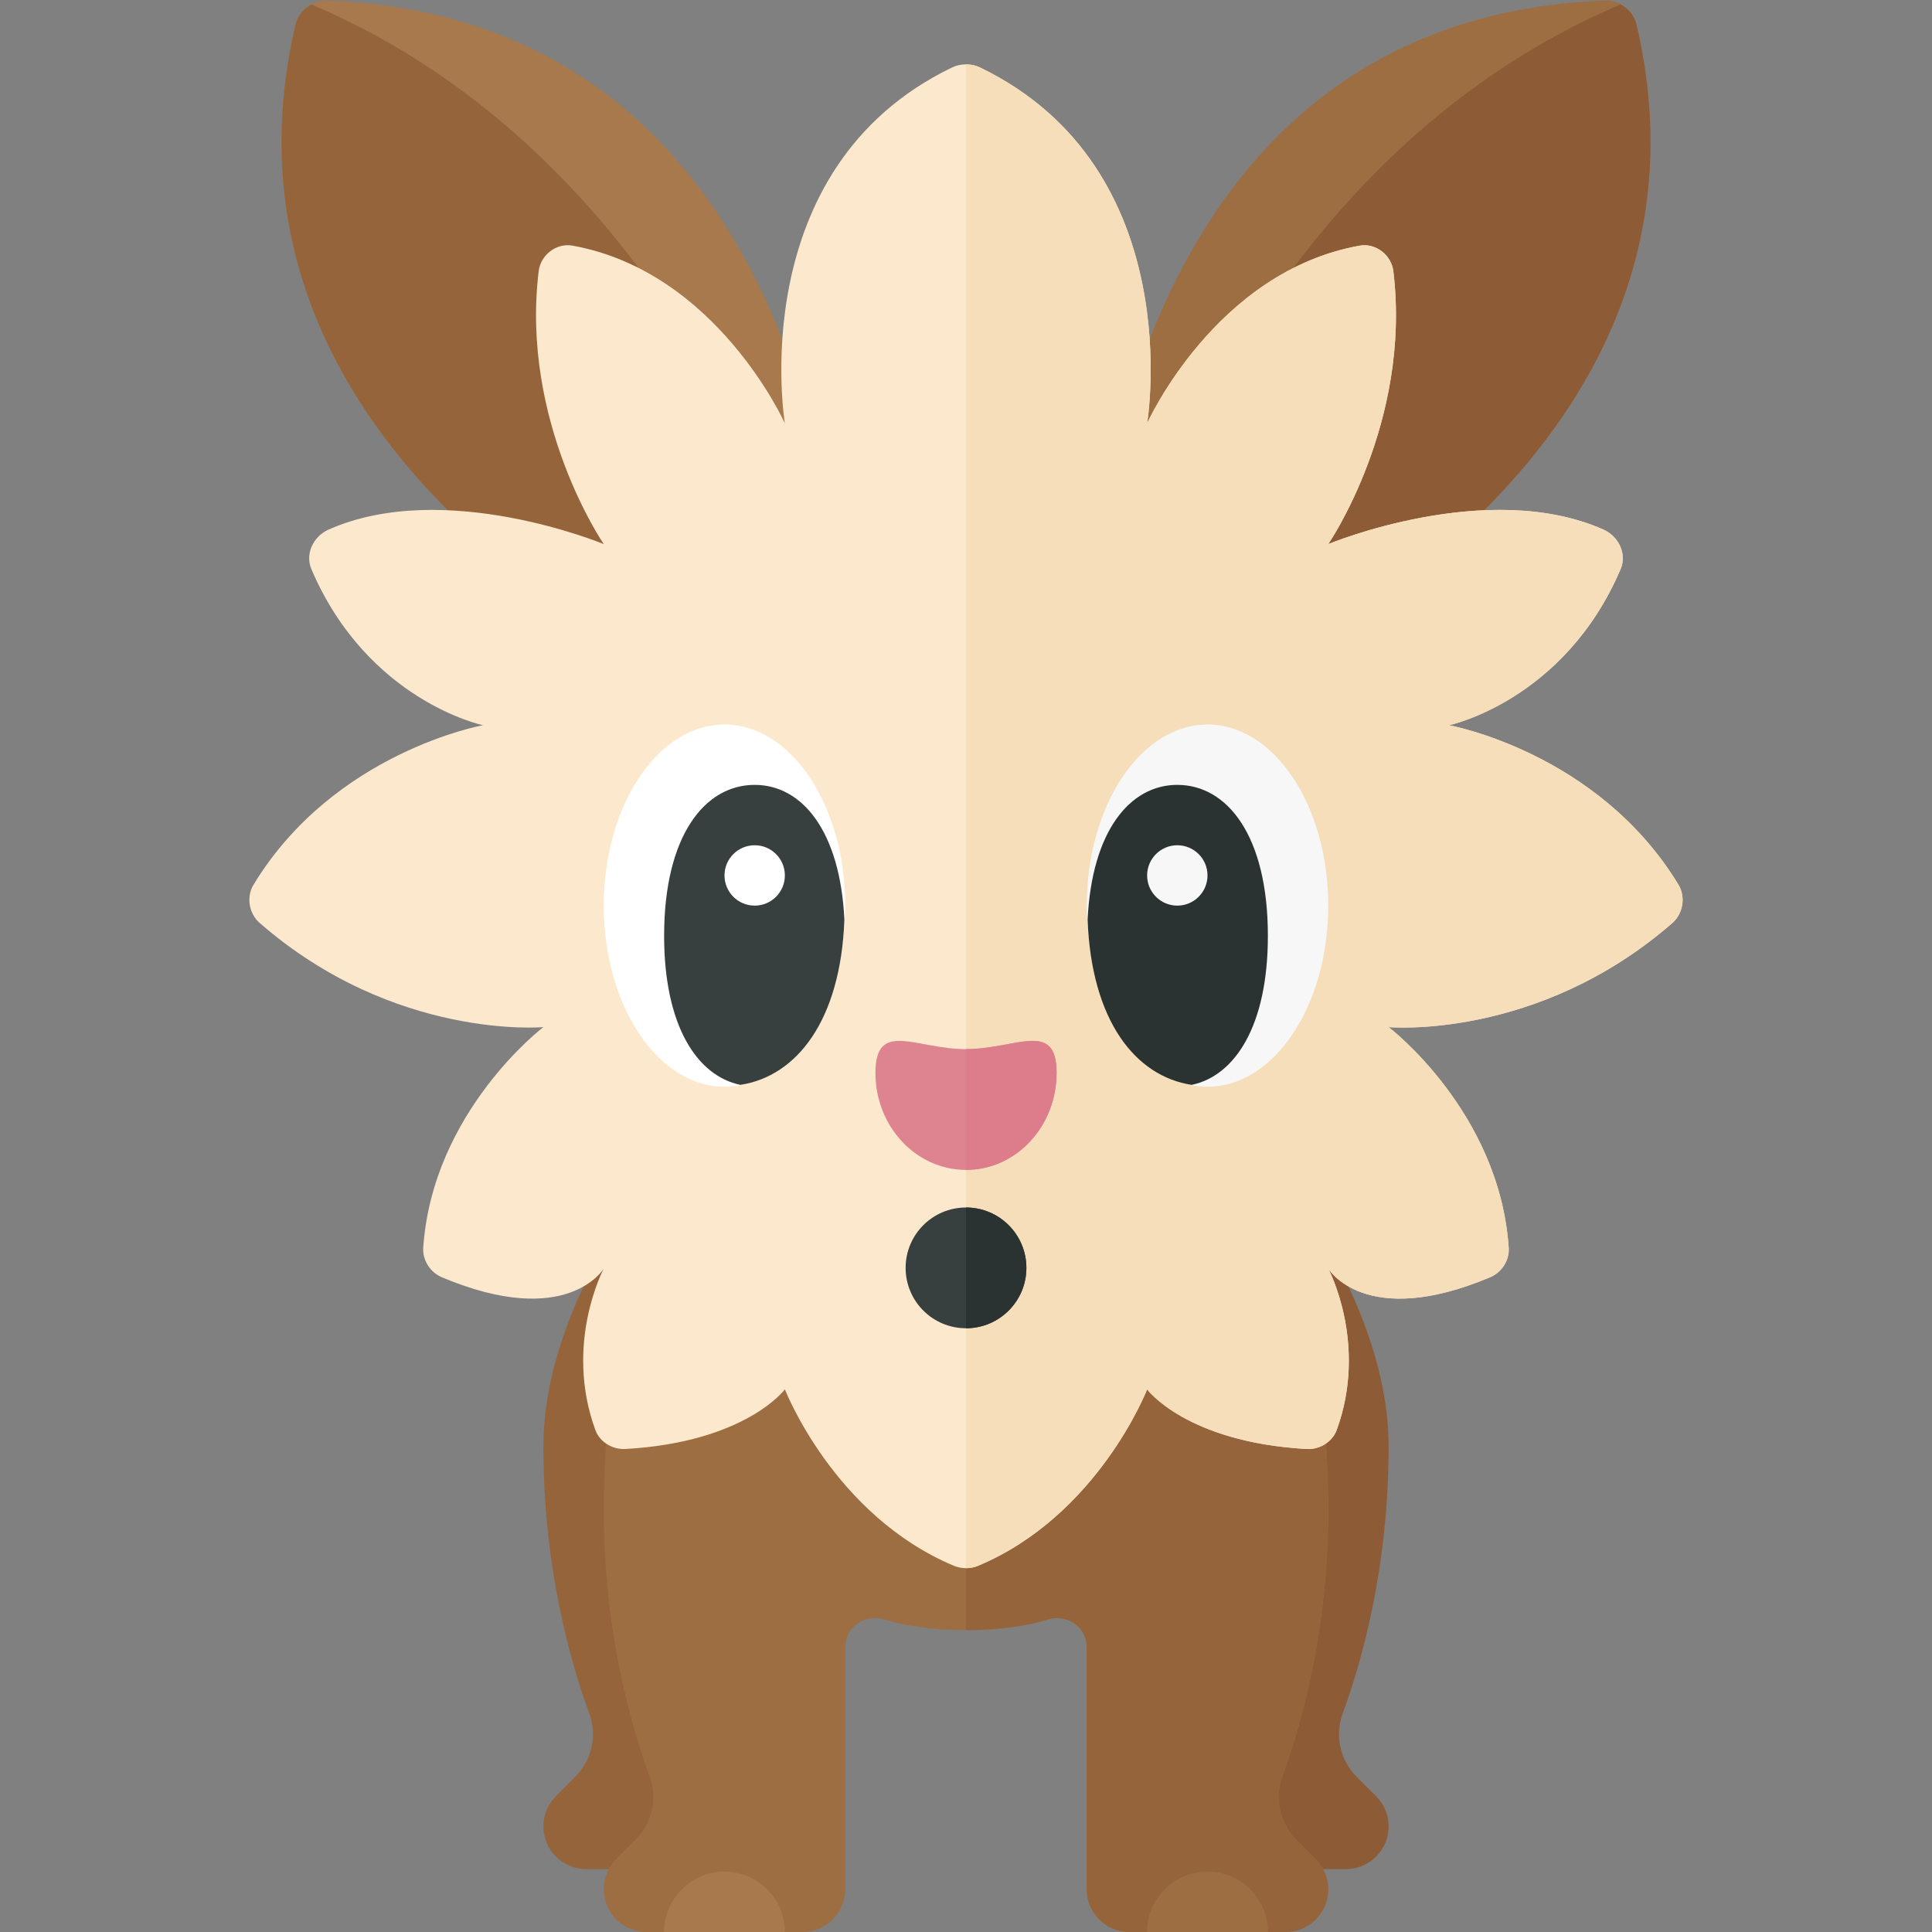 <?xml version="1.0" encoding="utf-8"?>
<!-- Generator: Adobe Illustrator 23.0.6, SVG Export Plug-In . SVG Version: 6.00 Build 0)  -->
<svg version="1.1" xmlns="http://www.w3.org/2000/svg" xmlns:xlink="http://www.w3.org/1999/xlink" x="0px" y="0px" width="32px"
	 height="32px" viewBox="0 0 32 32" enable-background="new 0 0 32 32" xml:space="preserve">
<rect x="0" y="0" width="32" height="32" fill="#808080" stroke="none"/>
<g id="labels">
	<g>
	</g>
</g>
<g id="icons">
	<g>
		<path fill="#9E6E43" d="M27.103,0.398C28.769,7.468,21,11.012,21,11.012L18,11c0,0-0.096-10.665,8.588-10.992
			C26.825-0.001,27.049,0.168,27.103,0.398z"/>
		<path fill="#A7794C" d="M4.897,0.398C3.231,7.468,11,11.012,11,11.012L14,11c0,0,0.096-10.665-8.588-10.992
			C5.175-0.001,4.951,0.168,4.897,0.398z"/>
		<path fill="#8D5B36" d="M26.84,0.074C20.931,2.583,19,9,19,9l2,2.012h0c0,0,7.769-3.544,6.103-10.614
			C27.069,0.255,26.967,0.142,26.84,0.074z"/>
		<path fill="#96643B" d="M5.16,0.074C5.033,0.142,4.931,0.255,4.897,0.398C3.231,7.469,11,11.012,11,11.012h0L13,9
			C13,9,11.069,2.583,5.16,0.074z"/>
		<g>
			<path fill="#8D5B36" d="M22.471,29.43c-0.276-0.276-0.366-0.686-0.231-1.053C22.537,27.574,23,25.992,23,23.958c0-2.988-3-6-3-6
				h-1v12.293c0,0.39,0.317,0.707,0.707,0.707h2.586c0.391,0,0.707-0.317,0.707-0.707c0-0.188-0.075-0.367-0.207-0.5L22.471,29.43z"
				/>
			<path fill="#96643B" d="M13,17.958h-1c0,0-3,3.012-3,6c0,2.034,0.463,3.615,0.759,4.418c0.135,0.367,0.046,0.777-0.231,1.053
				l-0.321,0.322C9.075,29.884,9,30.064,9,30.251c0,0.39,0.317,0.707,0.707,0.707h2.586c0.391,0,0.707-0.317,0.707-0.707V17.958z"/>
		</g>
		<path fill="#9E6E43" d="M21.471,30.471c-0.276-0.276-0.366-0.686-0.231-1.053C21.537,28.615,22,27.034,22,25c0-2.988-1-7-1-7h-5
			h-5c0,0-1,4.012-1,7c0,2.034,0.463,3.615,0.759,4.418c0.135,0.367,0.046,0.777-0.231,1.053l-0.321,0.322
			C10.075,30.926,10,31.105,10,31.293C10,31.683,10.317,32,10.707,32h2.586C13.683,32,14,31.683,14,31.293v-4.01
			c0-0.336,0.327-0.558,0.648-0.459C14.96,26.92,15.4,27,16,27s1.04-0.08,1.352-0.176C17.673,26.725,18,26.948,18,27.283v4.01
			C18,31.683,18.317,32,18.707,32h2.586C21.683,32,22,31.683,22,31.293c0-0.188-0.075-0.367-0.207-0.5L21.471,30.471z"/>
		<path fill="#A7794C" d="M11,32c0-0.552,0.448-1,1-1h0c0.552,0,1,0.448,1,1H11z"/>
		<path fill="#96643B" d="M17.352,26.824C17.673,26.725,18,26.948,18,27.283v4.01C18,31.683,18.317,32,18.707,32h2.586
			C21.683,32,22,31.683,22,31.293c0-0.188-0.075-0.367-0.207-0.5l-0.321-0.322c-0.276-0.276-0.366-0.686-0.231-1.053
			C21.537,28.615,22,27.034,22,25c0-2.988-1-7-1-7h-5v9C16.6,27,17.04,26.92,17.352,26.824z"/>
		<path fill="#9E6E43" d="M19,32c0-0.552,0.448-1,1-1h0c0.552,0,1,0.448,1,1H19z"/>
		<path fill="#FCE8CC" d="M23,17.012c0,0,2.462,0.224,4.699-1.723c0.178-0.155,0.225-0.432,0.103-0.634
			C26.466,12.453,24,12.012,24,12.012s1.909-0.401,2.842-2.585c0.108-0.253-0.032-0.544-0.284-0.656C24.633,7.917,22,9.012,22,9.012
			S23.382,7,23.078,4.491c-0.032-0.267-0.293-0.47-0.558-0.422C20.127,4.498,19,7.012,19,7.012s0.707-4.221-2.771-5.896
			c-0.14-0.067-0.318-0.067-0.457,0C12.293,2.791,13,7.012,13,7.012s-1.127-2.514-3.52-2.944C9.215,4.021,8.954,4.223,8.922,4.491
			C8.618,7,10,9.012,10,9.012S7.367,7.917,5.441,8.772C5.19,8.884,5.049,9.174,5.158,9.428C6.091,11.612,8,12.012,8,12.012
			s-2.466,0.441-3.801,2.642c-0.123,0.202-0.076,0.479,0.103,0.634C6.538,17.236,9,17.012,9,17.012s-1.836,1.394-1.99,3.654
			c-0.014,0.206,0.117,0.409,0.307,0.489C9.393,22.029,10,21.012,10,21.012s-0.664,1.242-0.138,2.676
			c0.072,0.198,0.286,0.324,0.496,0.312C12.355,23.886,13,23.012,13,23.012s0.81,2.088,2.799,2.922c0.125,0.053,0.276,0.053,0.401,0
			C18.19,25.1,19,23.012,19,23.012s0.645,0.874,2.643,0.988c0.21,0.012,0.423-0.115,0.496-0.312C22.664,22.254,22,21.012,22,21.012
			s0.607,1.017,2.682,0.143c0.191-0.08,0.322-0.283,0.307-0.489C24.836,18.407,23,17.012,23,17.012z"/>
		<path fill="#F5DEB9" d="M16.201,25.934C18.19,25.1,19,23.012,19,23.012s0.645,0.874,2.643,0.988
			c0.21,0.012,0.423-0.115,0.496-0.312C22.664,22.254,22,21.012,22,21.012s0.607,1.017,2.682,0.143
			c0.191-0.08,0.322-0.283,0.307-0.489c-0.154-2.26-1.99-3.654-1.99-3.654s2.462,0.224,4.699-1.723
			c0.178-0.155,0.225-0.432,0.102-0.635C26.466,12.453,24,12.012,24,12.012s1.909-0.401,2.842-2.584
			c0.108-0.253-0.032-0.544-0.284-0.656C24.633,7.917,22,9.012,22,9.012S23.382,7,23.078,4.491c-0.032-0.267-0.293-0.47-0.558-0.422
			C20.127,4.498,19,7.012,19,7.012s0.707-4.221-2.771-5.896C16.159,1.083,16.079,1.066,16,1.066v24.908
			C16.069,25.974,16.138,25.96,16.201,25.934z"/>
		<ellipse fill="#FFFFFF" cx="12" cy="15" rx="2" ry="3"/>
		<path fill="#373F3F" d="M13.986,15.237C13.916,13.76,13.282,13,12.5,13c-0.828,0-1.5,0.843-1.5,2.5
			c0,1.495,0.548,2.32,1.263,2.469C13.197,17.824,13.921,16.906,13.986,15.237z"/>
		<circle fill="#FFFFFF" cx="12.5" cy="14.5" r="0.5"/>
		<path fill="#DE8490" d="M17.5,17.771c0,0.887-0.672,1.606-1.5,1.606c-0.828,0-1.5-0.719-1.5-1.606c0-0.887,0.672-0.394,1.5-0.394
			C16.828,17.377,17.5,16.885,17.5,17.771z"/>
		<path fill="#DD7C8A" d="M17.5,17.771c0-0.887-0.672-0.394-1.5-0.394v2C16.828,19.377,17.5,18.658,17.5,17.771z"/>
		<circle fill="#373F3F" cx="16" cy="21" r="1"/>
		<path fill="#2B3332" d="M16,20v2c0.552,0,1-0.448,1-1S16.552,20,16,20z"/>
		<ellipse fill="#F7F7F7" cx="20" cy="15" rx="2" ry="3"/>
		<path fill="#2B3332" d="M18.014,15.237C18.084,13.76,18.718,13,19.5,13c0.828,0,1.5,0.843,1.5,2.5c0,1.495-0.548,2.32-1.263,2.469
			C18.803,17.824,18.079,16.906,18.014,15.237z"/>
		<circle fill="#F7F7F7" cx="19.5" cy="14.5" r="0.5"/>
	</g>
</g>
</svg>
